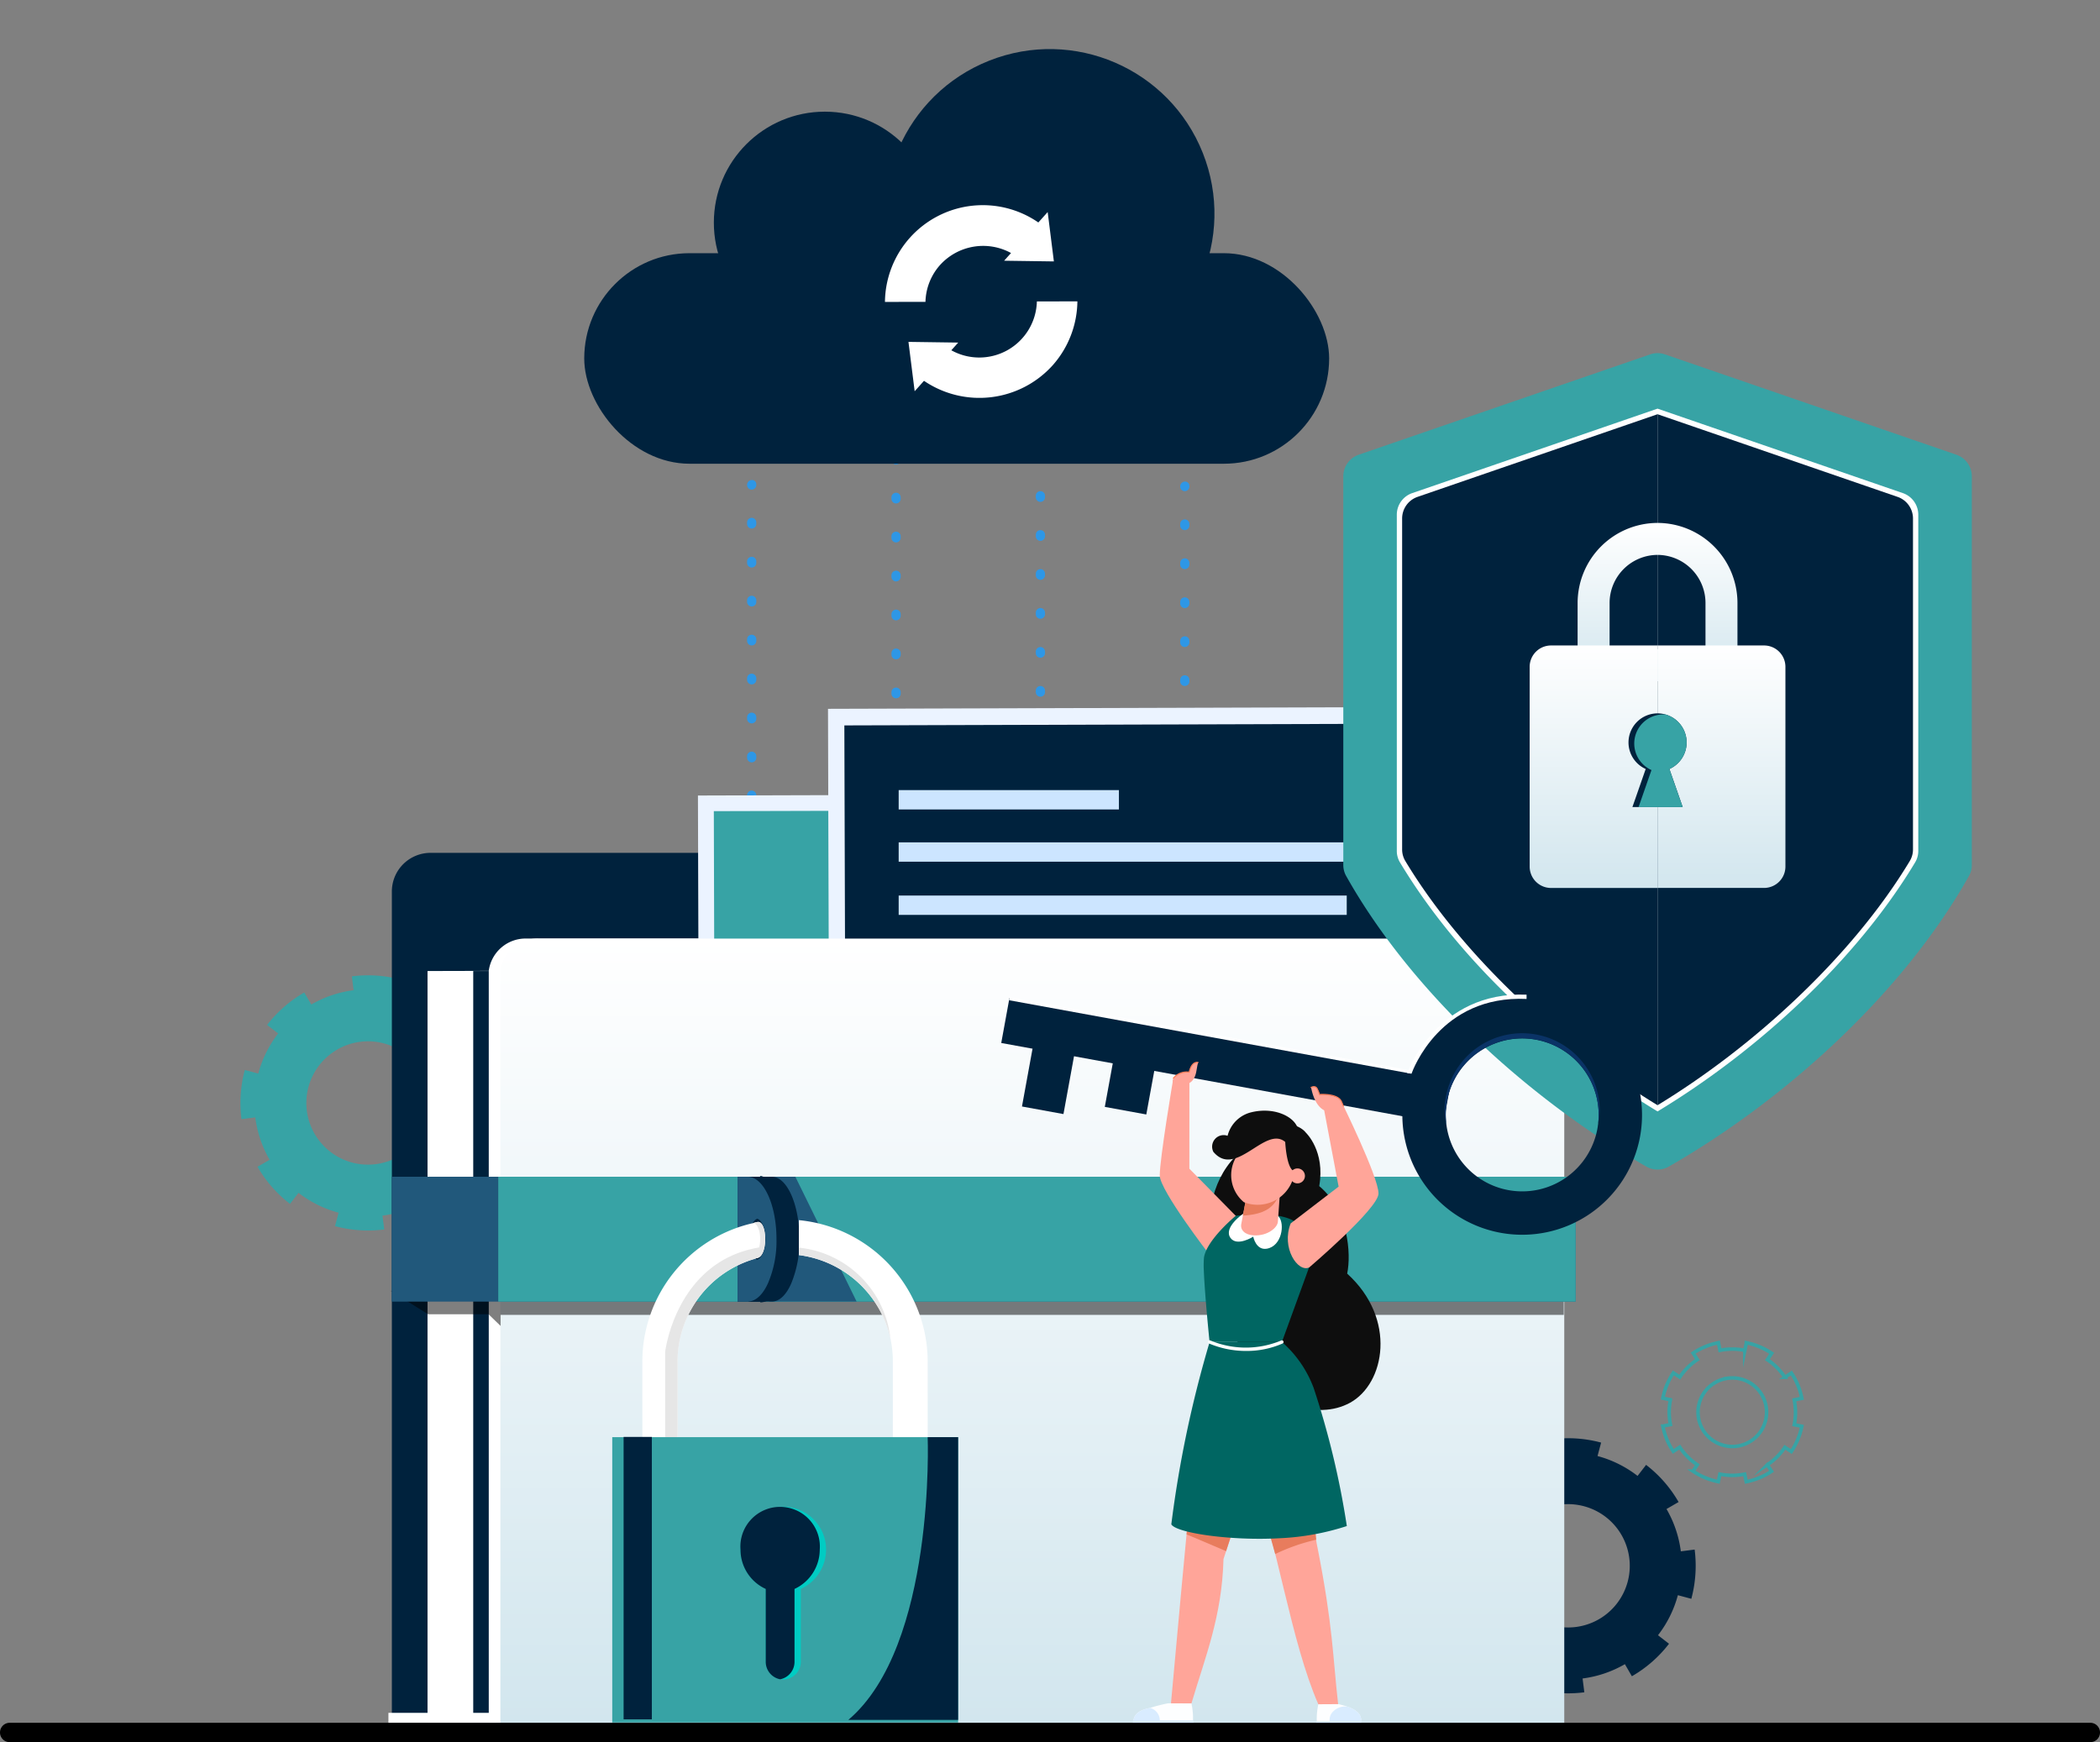 <svg id="cloud" xmlns="http://www.w3.org/2000/svg" xmlns:xlink="http://www.w3.org/1999/xlink" width="327.547" height="271.757" viewBox="0 0 327.547 271.757">
  <rect x="0" y="0" width="327.547" height="271.757" fill="#808080" stroke="none"/>
  <defs>
    <linearGradient id="linear-gradient" x1="0.5" x2="0.5" y2="1" gradientUnits="objectBoundingBox">
      <stop offset="0" stop-color="#fff"/>
      <stop offset="1" stop-color="#d2e6ee"/>
    </linearGradient>
  </defs>
  <g id="Grupo_61977" data-name="Grupo 61977" transform="translate(116.526 74.874)">
    <path id="Trazado_132386" data-name="Trazado 132386" d="M1424.2,1041a.719.719,0,0,1-.72-.718.772.772,0,0,1,.72-.778.674.674,0,0,1,.719.663v.115A.719.719,0,0,1,1424.2,1041Z" transform="translate(-1423.48 -1039.502)" fill="#2e97e6"/>
    <path id="Trazado_132387" data-name="Trazado 132387" d="M1424.2,1112.609a.72.72,0,0,1-.72-.719v-.233a.719.719,0,1,1,1.438,0v.233A.72.72,0,0,1,1424.2,1112.609Zm0-6.077a.72.72,0,0,1-.72-.719v-.233a.719.719,0,1,1,1.438,0v.233A.72.72,0,0,1,1424.2,1106.532Zm0-6.078a.72.72,0,0,1-.72-.719v-.236a.719.719,0,0,1,1.438,0v.236A.72.72,0,0,1,1424.2,1100.455Zm0-6.08a.719.719,0,0,1-.72-.719v-.233a.719.719,0,1,1,1.438,0v.233A.719.719,0,0,1,1424.2,1094.374Zm0-6.077a.719.719,0,0,1-.72-.719v-.233a.719.719,0,0,1,1.438,0v.233A.719.719,0,0,1,1424.2,1088.3Zm0-6.078a.719.719,0,0,1-.72-.719v-.233a.719.719,0,0,1,1.438,0v.233A.719.719,0,0,1,1424.2,1082.219Zm0-6.08a.719.719,0,0,1-.72-.719v-.233a.719.719,0,1,1,1.438,0v.233A.719.719,0,0,1,1424.2,1076.139Zm0-6.077a.72.72,0,0,1-.72-.719v-.233a.719.719,0,0,1,1.438,0v.233A.72.72,0,0,1,1424.2,1070.062Zm0-6.078a.719.719,0,0,1-.72-.719v-.233a.719.719,0,1,1,1.438,0v.233A.719.719,0,0,1,1424.2,1063.984Zm0-6.077a.72.72,0,0,1-.72-.719v-.236a.719.719,0,1,1,1.438,0v.236A.72.72,0,0,1,1424.2,1057.907Zm0-6.08a.72.72,0,0,1-.72-.719v-.233a.719.719,0,0,1,1.438,0v.233A.72.72,0,0,1,1424.2,1051.827Z" transform="translate(-1423.48 -1044.253)" fill="#2e97e6"/>
    <path id="Trazado_132388" data-name="Trazado 132388" d="M1424.2,1172.423a.719.719,0,0,1-.72-.719.769.769,0,0,1,.72-.775.672.672,0,0,1,.719.66v.115A.719.719,0,0,1,1424.2,1172.423Z" transform="translate(-1423.48 -1098.107)" fill="#2e97e6"/>
  </g>
  <g id="Grupo_61978" data-name="Grupo 61978" transform="translate(184.077 75.121)">
    <path id="Trazado_132389" data-name="Trazado 132389" d="M1546.113,1041.442a.719.719,0,0,1-.718-.719.769.769,0,0,1,.718-.775.671.671,0,0,1,.719.66v.115A.719.719,0,0,1,1546.113,1041.442Z" transform="translate(-1545.394 -1039.948)" fill="#2e97e6"/>
    <path id="Trazado_132390" data-name="Trazado 132390" d="M1546.113,1113.051a.719.719,0,0,1-.718-.719v-.234a.719.719,0,1,1,1.438,0v.234A.719.719,0,0,1,1546.113,1113.051Zm0-6.077a.719.719,0,0,1-.718-.719v-.232a.719.719,0,1,1,1.438,0v.232A.719.719,0,0,1,1546.113,1106.973Zm0-6.077a.719.719,0,0,1-.718-.719v-.236a.719.719,0,0,1,1.438,0v.236A.719.719,0,0,1,1546.113,1100.9Zm0-6.081a.719.719,0,0,1-.718-.718v-.233a.719.719,0,1,1,1.438,0v.233A.719.719,0,0,1,1546.113,1094.815Zm0-6.077a.719.719,0,0,1-.718-.719v-.232a.719.719,0,1,1,1.438,0v.232A.719.719,0,0,1,1546.113,1088.738Zm0-6.078a.719.719,0,0,1-.718-.719v-.233a.719.719,0,0,1,1.438,0v.233A.719.719,0,0,1,1546.113,1082.661Zm0-6.08a.719.719,0,0,1-.718-.719v-.233a.719.719,0,0,1,1.438,0v.233A.719.719,0,0,1,1546.113,1076.58Zm0-6.077a.719.719,0,0,1-.718-.719v-.233a.719.719,0,1,1,1.438,0v.233A.719.719,0,0,1,1546.113,1070.5Zm0-6.078a.719.719,0,0,1-.718-.719v-.233a.719.719,0,1,1,1.438,0v.233A.719.719,0,0,1,1546.113,1064.426Zm0-6.077a.72.72,0,0,1-.718-.72v-.235a.719.719,0,1,1,1.438,0v.235A.72.72,0,0,1,1546.113,1058.349Zm0-6.081a.719.719,0,0,1-.718-.719v-.233a.719.719,0,1,1,1.438,0v.233A.719.719,0,0,1,1546.113,1052.268Z" transform="translate(-1545.394 -1044.696)" fill="#2e97e6"/>
    <path id="Trazado_132391" data-name="Trazado 132391" d="M1546.113,1172.865a.72.72,0,0,1-.718-.72.769.769,0,0,1,.718-.775.674.674,0,0,1,.719.662v.113A.72.72,0,0,1,1546.113,1172.865Z" transform="translate(-1545.394 -1098.551)" fill="#2e97e6"/>
  </g>
  <g id="Grupo_61979" data-name="Grupo 61979" transform="translate(139.043 70.959)">
    <path id="Trazado_132392" data-name="Trazado 132392" d="M1464.836,1033.933a.719.719,0,0,1-.719-.719.773.773,0,0,1,.719-.778.671.671,0,0,1,.719.66v.118A.719.719,0,0,1,1464.836,1033.933Z" transform="translate(-1464.117 -1032.436)" fill="#2e97e6"/>
    <path id="Trazado_132393" data-name="Trazado 132393" d="M1464.836,1105.539a.719.719,0,0,1-.719-.719v-.233a.719.719,0,0,1,1.438,0v.233A.719.719,0,0,1,1464.836,1105.539Zm0-6.078a.719.719,0,0,1-.719-.719v-.233a.719.719,0,0,1,1.438,0v.233A.719.719,0,0,1,1464.836,1099.461Zm0-6.077a.719.719,0,0,1-.719-.719v-.235a.719.719,0,1,1,1.438,0v.235A.719.719,0,0,1,1464.836,1093.384Zm0-6.081a.719.719,0,0,1-.719-.718v-.234a.719.719,0,0,1,1.438,0v.234A.719.719,0,0,1,1464.836,1087.3Zm0-6.077a.719.719,0,0,1-.719-.719v-.233a.719.719,0,1,1,1.438,0v.233A.719.719,0,0,1,1464.836,1081.226Zm0-6.077a.72.72,0,0,1-.719-.719v-.233a.719.719,0,1,1,1.438,0v.233A.719.719,0,0,1,1464.836,1075.149Zm0-6.081a.719.719,0,0,1-.719-.719v-.233a.719.719,0,0,1,1.438,0v.233A.719.719,0,0,1,1464.836,1069.068Zm0-6.077a.719.719,0,0,1-.719-.719v-.233a.719.719,0,1,1,1.438,0v.233A.719.719,0,0,1,1464.836,1062.991Zm0-6.077a.719.719,0,0,1-.719-.719v-.233a.719.719,0,1,1,1.438,0v.233A.719.719,0,0,1,1464.836,1056.914Zm0-6.078a.719.719,0,0,1-.719-.719v-.236a.719.719,0,0,1,1.438,0v.236A.719.719,0,0,1,1464.836,1050.836Zm0-6.08a.72.72,0,0,1-.719-.719v-.233a.719.719,0,1,1,1.438,0v.233A.719.719,0,0,1,1464.836,1044.756Z" transform="translate(-1464.117 -1037.184)" fill="#2e97e6"/>
    <path id="Trazado_132394" data-name="Trazado 132394" d="M1464.836,1165.358a.719.719,0,0,1-.719-.719.769.769,0,0,1,.719-.775.671.671,0,0,1,.719.66v.115A.719.719,0,0,1,1464.836,1165.358Z" transform="translate(-1464.117 -1091.041)" fill="#2e97e6"/>
  </g>
  <g id="Grupo_61980" data-name="Grupo 61980" transform="translate(161.559 70.712)">
    <path id="Trazado_132395" data-name="Trazado 132395" d="M1505.473,1033.487a.719.719,0,0,1-.719-.719.772.772,0,0,1,.719-.778.673.673,0,0,1,.719.663v.115A.719.719,0,0,1,1505.473,1033.487Z" transform="translate(-1504.754 -1031.99)" fill="#2e97e6"/>
    <path id="Trazado_132396" data-name="Trazado 132396" d="M1505.473,1105.1a.72.72,0,0,1-.719-.719v-.233a.719.719,0,0,1,1.438,0v.233A.719.719,0,0,1,1505.473,1105.1Zm0-6.078a.719.719,0,0,1-.719-.719v-.233a.719.719,0,0,1,1.438,0v.233A.719.719,0,0,1,1505.473,1099.02Zm0-6.077a.72.72,0,0,1-.719-.719v-.236a.719.719,0,1,1,1.438,0v.236A.719.719,0,0,1,1505.473,1092.943Zm0-6.08a.72.72,0,0,1-.719-.719v-.233a.719.719,0,0,1,1.438,0v.233A.719.719,0,0,1,1505.473,1086.863Zm0-6.078a.72.72,0,0,1-.719-.719v-.233a.719.719,0,1,1,1.438,0v.233A.719.719,0,0,1,1505.473,1080.785Zm0-6.077a.72.72,0,0,1-.719-.719v-.233a.719.719,0,1,1,1.438,0v.233A.72.72,0,0,1,1505.473,1074.708Zm0-6.081a.719.719,0,0,1-.719-.719v-.233a.719.719,0,0,1,1.438,0v.233A.719.719,0,0,1,1505.473,1068.627Zm0-6.077a.72.72,0,0,1-.719-.719v-.233a.719.719,0,1,1,1.438,0v.233A.719.719,0,0,1,1505.473,1062.55Zm0-6.077a.72.72,0,0,1-.719-.719v-.233a.719.719,0,1,1,1.438,0v.233A.719.719,0,0,1,1505.473,1056.473Zm0-6.078a.719.719,0,0,1-.719-.719v-.236a.719.719,0,1,1,1.438,0v.236A.719.719,0,0,1,1505.473,1050.4Zm0-6.08a.719.719,0,0,1-.719-.719v-.233a.719.719,0,1,1,1.438,0v.233A.719.719,0,0,1,1505.473,1044.315Z" transform="translate(-1504.754 -1036.741)" fill="#2e97e6"/>
    <path id="Trazado_132397" data-name="Trazado 132397" d="M1505.473,1164.915a.72.72,0,0,1-.719-.718.773.773,0,0,1,.719-.778.674.674,0,0,1,.719.663v.115A.719.719,0,0,1,1505.473,1164.915Z" transform="translate(-1504.754 -1090.595)" fill="#2e97e6"/>
  </g>
  <g id="Grupo_61984" data-name="Grupo 61984" transform="translate(37.505 152.153)">
    <g id="Grupo_61981" data-name="Grupo 61981" transform="translate(187.18 72.194)">
      <path id="Trazado_132399" data-name="Trazado 132399" d="M1628.63,1311.932a19.8,19.8,0,0,0-5.791,5.059l1.72,1.33a17.844,17.844,0,0,0-3.1,6.256l-2.1-.562a19.868,19.868,0,0,0-.521,7.672l.481-.058,1.675-.216a17.651,17.651,0,0,0,2.237,6.612l-1.885,1.089a19.658,19.658,0,0,0,5.066,5.788l1.33-1.72a17.684,17.684,0,0,0,6.249,3.1l-.561,2.1a19.883,19.883,0,0,0,7.678.518l0-.007-.075-.623-.195-1.526a17.627,17.627,0,0,0,6.6-2.233l1.089,1.885a19.683,19.683,0,0,0,5.794-5.07l-1.72-1.329a17.657,17.657,0,0,0,3.1-6.245l2.1.562a19.9,19.9,0,0,0,.517-7.679l-2.156.273a17.613,17.613,0,0,0-2.233-6.6l1.885-1.089a19.666,19.666,0,0,0-5.069-5.795l-1.33,1.72a17.667,17.667,0,0,0-6.245-3.1l.561-2.095a19.738,19.738,0,0,0-7.678-.518v.019l.182,1.419.091.719a17.645,17.645,0,0,0-6.6,2.232Zm5.143,8.905a9.619,9.619,0,1,1-3.525,13.138A9.616,9.616,0,0,1,1633.772,1320.837Z" transform="translate(-1618.681 -1309.266)" fill="#00223d"/>
    </g>
    <g id="Grupo_61982" data-name="Grupo 61982">
      <path id="Trazado_132400" data-name="Trazado 132400" d="M1290.814,1181.639a19.781,19.781,0,0,0-5.792,5.059l1.721,1.329a17.851,17.851,0,0,0-3.1,6.257l-2.1-.561a19.859,19.859,0,0,0-.522,7.672l.481-.059,1.675-.215a17.676,17.676,0,0,0,2.237,6.612l-1.886,1.088a19.643,19.643,0,0,0,5.066,5.788l1.33-1.72a17.7,17.7,0,0,0,6.25,3.1l-.562,2.095a19.9,19.9,0,0,0,7.679.518l0-.008-.074-.623-.2-1.526a17.635,17.635,0,0,0,6.605-2.233l1.088,1.886a19.7,19.7,0,0,0,5.8-5.07l-1.721-1.33a17.643,17.643,0,0,0,3.1-6.245l2.1.561a19.9,19.9,0,0,0,.518-7.679l-2.156.274a17.634,17.634,0,0,0-2.233-6.6l1.885-1.088a19.666,19.666,0,0,0-5.07-5.8l-1.33,1.72a17.663,17.663,0,0,0-6.245-3.1l.561-2.1a19.752,19.752,0,0,0-7.678-.518v.019l.181,1.419.091.719a17.661,17.661,0,0,0-6.6,2.233Zm5.142,8.9a9.619,9.619,0,1,1-3.526,13.14A9.615,9.615,0,0,1,1295.957,1190.544Z" transform="translate(-1280.865 -1178.972)" fill="#37a3a5"/>
    </g>
    <g id="Grupo_61983" data-name="Grupo 61983" transform="translate(221.846 57.292)">
      <path id="Trazado_132401" data-name="Trazado 132401" d="M1689.928,1282.372a11,11,0,0,0-3.951,1.629l.669,1.006a9.926,9.926,0,0,0-2.749,2.74l-1-.669a11.042,11.042,0,0,0-1.643,3.945l.264.055.92.186a9.811,9.811,0,0,0,0,3.88l-1.187.236a10.908,10.908,0,0,0,1.634,3.951l1.007-.669a9.843,9.843,0,0,0,2.735,2.75l-.669,1a11.068,11.068,0,0,0,3.949,1.643v0l.071-.342.17-.837a9.826,9.826,0,0,0,3.875,0l.237,1.186a10.939,10.939,0,0,0,3.954-1.634l-.668-1.007a9.815,9.815,0,0,0,2.745-2.735l1,.669a11.043,11.043,0,0,0,1.642-3.949l-1.184-.241a9.774,9.774,0,0,0,0-3.874l1.188-.237a10.95,10.95,0,0,0-1.635-3.955l-1.008.668a9.808,9.808,0,0,0-2.734-2.745l.67-1a10.994,10.994,0,0,0-3.95-1.642l0,.01-.157.779-.081.395a9.8,9.8,0,0,0-3.875,0Zm1.118,5.6a5.346,5.346,0,1,1-4.2,6.287A5.344,5.344,0,0,1,1691.046,1287.977Z" transform="translate(-1681.245 -1282.372)" fill="none" stroke="#37a3a5" stroke-miterlimit="10" stroke-width="0.548"/>
    </g>
  </g>
  <g id="Grupo_62001" data-name="Grupo 62001" transform="translate(60.585 110.275)">
    <path id="Trazado_132402" data-name="Trazado 132402" d="M1399.762,1157.833V1150.5a6.031,6.031,0,0,0-6.031-6.032h-64.216a6.033,6.033,0,0,0-6.033,6.032v129.691h166.11V1157.833Z" transform="translate(-1322.948 -1121.707)" fill="#00223d"/>
    <path id="Trazado_132403" data-name="Trazado 132403" d="M1333.524,1177.278v117.285H1487.4V1176.7Z" transform="translate(-1327.426 -1136.082)" fill="#fff"/>
    <path id="Trazado_132404" data-name="Trazado 132404" d="M1346.39,1177.278v117.285h155.2V1176.7Z" transform="translate(-1333.163 -1136.082)" fill="#00223d"/>
    <path id="Trazado_132405" data-name="Trazado 132405" d="M1509.681,1168.594H1356.659a5.8,5.8,0,0,0-5.9,5.031v117.322h167.008V1176.6A8.275,8.275,0,0,0,1509.681,1168.594Z" transform="translate(-1335.11 -1132.467)" fill="#fff"/>
    <g id="Grupo_61986" data-name="Grupo 61986" transform="translate(48.275 13.541)">
      <g id="Grupo_61985" data-name="Grupo 61985" transform="translate(0 0)">
        <rect id="Rectángulo_29938" data-name="Rectángulo 29938" width="98.636" height="74.961" transform="matrix(1, -0.003, 0.003, 1, 0, 0.276)" fill="#ebf3ff"/>
        <rect id="Rectángulo_29939" data-name="Rectángulo 29939" width="93.59" height="68.912" transform="translate(2.479 2.716) rotate(-0.16)" fill="#37a3a5"/>
        <path id="Trazado_132406" data-name="Trazado 132406" d="M1428.7,1221.555l60.144-.168-32.884-31.548Z" transform="translate(-1418.143 -1155.481)" fill="#e3eeff"/>
        <path id="Trazado_132407" data-name="Trazado 132407" d="M1478.06,1225.844l50.534-.141-27.421-26.074Z" transform="translate(-1440.151 -1159.847)" fill="#e3eeff"/>
        <path id="Trazado_132408" data-name="Trazado 132408" d="M1513.161,1171.548a6.965,6.965,0,1,1-6.984-6.945A6.964,6.964,0,0,1,1513.161,1171.548Z" transform="translate(-1449.592 -1144.228)" fill="#e3eeff"/>
      </g>
    </g>
    <g id="Grupo_61989" data-name="Grupo 61989" transform="translate(68.561 0)">
      <g id="Grupo_61987" data-name="Grupo 61987" transform="translate(0)">
        <rect id="Rectángulo_29940" data-name="Rectángulo 29940" width="91.443" height="79.523" transform="matrix(1, -0.003, 0.003, 1, 0, 0.293)" fill="#ebf3ff"/>
        <rect id="Rectángulo_29941" data-name="Rectángulo 29941" width="86.25" height="73.106" transform="matrix(1, -0.003, 0.003, 1, 2.552, 2.881)" fill="#00223d"/>
      </g>
      <g id="Grupo_61988" data-name="Grupo 61988" transform="translate(11.024 12.973)">
        <rect id="Rectángulo_29942" data-name="Rectángulo 29942" width="34.351" height="3.018" transform="translate(0)" fill="#cce5ff"/>
        <rect id="Rectángulo_29943" data-name="Rectángulo 29943" width="69.887" height="3.018" transform="translate(0 8.15)" fill="#cce5ff"/>
        <rect id="Rectángulo_29944" data-name="Rectángulo 29944" width="69.887" height="3.018" transform="translate(0 16.447)" fill="#cce5ff"/>
      </g>
    </g>
    <path id="Trazado_132409" data-name="Trazado 132409" d="M1519.972,1176.621v114.337h-165.94V1173.612a5.808,5.808,0,0,1,5.882-5.013h152A8.253,8.253,0,0,1,1519.972,1176.621Z" transform="translate(-1336.571 -1132.469)" fill="url(#linear-gradient)"/>
    <rect id="Rectángulo_29945" data-name="Rectángulo 29945" width="16.741" height="1.571" transform="translate(0 156.91)" fill="#fff"/>
    <path id="Trazado_132410" data-name="Trazado 132410" d="M1323.161,1267.8l5.831,3.641h9.429l1.878,1.82v-1.729h165.83V1267.8Z" transform="translate(-1322.805 -1176.705)" opacity="0.5" style="mix-blend-mode: darken;isolation: isolate"/>
    <g id="Grupo_61991" data-name="Grupo 61991" transform="translate(0.506 73.283)">
      <g id="Grupo_61990" data-name="Grupo 61990">
        <path id="Trazado_132518" data-name="Trazado 132518" d="M0,0H184.667V19.479H0Z" fill="#21587b"/>
        <rect id="Rectángulo_29947" data-name="Rectángulo 29947" width="168.043" height="19.479" transform="translate(16.624)" fill="#37a3a5"/>
      </g>
    </g>
    <g id="Grupo_62000" data-name="Grupo 62000" transform="translate(34.91 73.162)">
      <path id="Trazado_132411" data-name="Trazado 132411" d="M1429.715,1235.652v19.473h13.632l-9.558-19.473Z" transform="translate(-1405.229 -1235.531)" fill="#21587b"/>
      <g id="Grupo_61996" data-name="Grupo 61996" transform="translate(19.548)">
        <g id="Grupo_61993" data-name="Grupo 61993" transform="translate(1.734 0.127)">
          <path id="Trazado_132412" data-name="Trazado 132412" d="M1427.553,1235.664h-3.62v19.466h3.62c1.186,0,2.26-1.069,3.032-2.866a17.3,17.3,0,0,0,1.262-6.889C1431.848,1240.028,1429.927,1235.664,1427.553,1235.664Zm-.339,9.712c0-1.625.528-2.952,1.206-3.166.678.214,1.205,1.541,1.205,3.166,0,1.669-.527,2.995-1.205,3.208C1427.741,1248.37,1427.214,1247.045,1427.214,1245.376Z" transform="translate(-1423.933 -1235.664)" fill="#00223d"/>
          <g id="Grupo_61992" data-name="Grupo 61992">
            <path id="Trazado_132413" data-name="Trazado 132413" d="M1425.51,1235.664h-1.578v19.466h1.578c1.241,0,2.364-1.069,3.173-2.866a16.646,16.646,0,0,0,1.32-6.889C1430,1240.028,1427.993,1235.664,1425.51,1235.664Zm1.025,12.92c-.71-.214-1.262-1.539-1.262-3.208,0-1.625.552-2.952,1.262-3.166a3.8,3.8,0,0,1,0,6.374Z" transform="translate(-1423.933 -1235.664)" fill="#00223d"/>
          </g>
        </g>
        <g id="Grupo_61995" data-name="Grupo 61995">
          <path id="Trazado_132414" data-name="Trazado 132414" d="M1424.423,1235.664H1420.8v19.466h3.619c1.187,0,2.26-1.069,3.033-2.866a17.307,17.307,0,0,0,1.262-6.889C1428.718,1240.028,1426.8,1235.664,1424.423,1235.664Zm-.339,9.712c0-1.625.527-2.952,1.206-3.166.677.214,1.2,1.541,1.2,3.166,0,1.669-.528,2.995-1.2,3.208C1424.611,1248.37,1424.084,1247.045,1424.084,1245.376Z" transform="translate(-1420.803 -1235.536)" fill="#00223d"/>
          <g id="Grupo_61994" data-name="Grupo 61994" transform="translate(0 0.127)">
            <path id="Trazado_132415" data-name="Trazado 132415" d="M1422.38,1235.664H1420.8v19.466h1.576c1.242,0,2.365-1.069,3.173-2.866a16.639,16.639,0,0,0,1.321-6.889C1426.874,1240.028,1424.864,1235.664,1422.38,1235.664Zm1.5,12.92c-.709-.214-1.261-1.539-1.261-3.208,0-1.625.552-2.952,1.261-3.166.71.214,1.261,1.541,1.261,3.166C1425.138,1247.045,1424.587,1248.37,1423.877,1248.584Z" transform="translate(-1420.803 -1235.664)" fill="#21587b"/>
          </g>
          <path id="Trazado_132416" data-name="Trazado 132416" d="M1427.252,1255.155h-.023a.127.127,0,0,1,.01-.253,2.747,2.747,0,0,0,1.815-.875c1.018-.984,2.233-3.221,2.233-8.286,0-9.219-4.035-10.046-4.075-10.054a.126.126,0,0,1-.1-.146.125.125,0,0,1,.146-.1c.175.03,4.285.848,4.285,10.3,0,5.166-1.262,7.462-2.32,8.478A3,3,0,0,1,1427.252,1255.155Z" transform="translate(-1423.614 -1235.434)" fill="#00223d"/>
        </g>
      </g>
      <g id="Grupo_61997" data-name="Grupo 61997" transform="translate(4.699 6.892)">
        <path id="Trazado_132417" data-name="Trazado 132417" d="M1411.929,1253.989c-.171.043-.3.086-.47.129.043.043.043.043,0,.043a16.7,16.7,0,0,0-11.979,15.958v16.262H1394v-16.262a22.148,22.148,0,0,1,17.284-21.563,3.522,3.522,0,0,1,.641-.17C1413.513,1248.043,1413.642,1253.733,1411.929,1253.989Z" transform="translate(-1394.004 -1248.094)" fill="#fff"/>
        <path id="Trazado_132418" data-name="Trazado 132418" d="M1438.054,1247.872v5.446a16.812,16.812,0,0,1,14.274,12.989,1.794,1.794,0,0,1,.085.427,9.864,9.864,0,0,1,.171,1.113,16.481,16.481,0,0,1,.129,2.053v16.262h5.434V1269.9A22.213,22.213,0,0,0,1438.054,1247.872Z" transform="translate(-1413.646 -1247.872)" fill="#fff"/>
        <path id="Trazado_132419" data-name="Trazado 132419" d="M1414.918,1255.487c-12.84,2.252-14.494,16.232-14.494,16.232v17.769h1.927v-16.262a16.751,16.751,0,0,1,12.437-16.122c.546-.177.886-1.773.886-1.773S1415.336,1255.407,1414.918,1255.487Z" transform="translate(-1396.867 -1251.198)" fill="#e6e6e6"/>
        <path id="Trazado_132420" data-name="Trazado 132420" d="M1438.054,1255.612v1.158a16.812,16.812,0,0,1,14.274,12.989A15.988,15.988,0,0,0,1438.054,1255.612Z" transform="translate(-1413.646 -1251.323)" fill="#e6e6e6"/>
        <path id="Trazado_132421" data-name="Trazado 132421" d="M1425.839,1253.989c-.171.043-.3.086-.47.129a5.771,5.771,0,0,0,.91-2.744c.086-1.669-.481-2.8-1.081-2.817a3.53,3.53,0,0,1,.641-.17C1427.423,1248.043,1427.551,1253.733,1425.839,1253.989Z" transform="translate(-1407.914 -1248.094)" fill="#e6e6e6"/>
      </g>
      <g id="Grupo_61999" data-name="Grupo 61999" transform="translate(0 40.708)">
        <rect id="Rectángulo_29948" data-name="Rectángulo 29948" width="53.948" height="44.509" transform="translate(0 0.036)" fill="#37a3a5"/>
        <g id="Grupo_61998" data-name="Grupo 61998" transform="translate(20.002 10.887)">
          <path id="Trazado_132422" data-name="Trazado 132422" d="M1421.622,1335.244a6.738,6.738,0,0,0,3.936,6.133v11.357a2.776,2.776,0,0,0,2.183,2.721h.127a1.439,1.439,0,0,0,.428.043,2.769,2.769,0,0,0,2.737-2.765v-11.357a6.784,6.784,0,0,0,3.937-6.133,6.677,6.677,0,0,0-6.674-6.694,2.077,2.077,0,0,0-.514.043A6.635,6.635,0,0,0,1421.622,1335.244Z" transform="translate(-1421.622 -1328.55)" fill="#00ccc3"/>
          <path id="Trazado_132423" data-name="Trazado 132423" d="M1421.622,1335.279a6.737,6.737,0,0,0,3.936,6.133v11.358a2.776,2.776,0,0,0,2.183,2.721h.127a2.776,2.776,0,0,0,2.182-2.721v-11.358a6.784,6.784,0,0,0,3.936-6.133,6.2,6.2,0,1,0-12.364,0Z" transform="translate(-1421.622 -1328.585)" fill="#00223d"/>
        </g>
        <path id="Trazado_132424" data-name="Trazado 132424" d="M1451.991,1353.066h17.119v-44.1h-4.75S1465.623,1341.506,1451.991,1353.066Z" transform="translate(-1415.162 -1308.931)" fill="#00223d"/>
        <rect id="Rectángulo_29949" data-name="Rectángulo 29949" width="4.406" height="44.055" transform="translate(1.772)" fill="#00223d"/>
      </g>
    </g>
    <g id="Grupo_63339" data-name="Grupo 63339" transform="translate(148.938 -55.191)">
      <path id="Trazado_123883" data-name="Trazado 123883" d="M2591.4,1088.087c-18.147-10.411-36.511-27.043-46.751-45.271a3.454,3.454,0,0,1-.462-1.772V980.486a3.563,3.563,0,0,1,2.439-3.42l45.4-15.633a3.481,3.481,0,0,1,2.355,0l45.4,15.633a3.565,3.565,0,0,1,2.439,3.42v60.558a3.459,3.459,0,0,1-.464,1.772c-10.24,18.228-28.6,34.86-46.749,45.271A3.529,3.529,0,0,1,2591.4,1088.087Z" transform="translate(-2544.189 -961.228)" fill="#37a3a5" fill-rule="evenodd"/>
      <path id="Trazado_123885" data-name="Trazado 123885" d="M2546.163,1043.231c13.46,24.009,38.1,40.246,47.729,45.556V962.522l-45.751,15.756a3.566,3.566,0,0,0-2.44,3.419v59.764A3.471,3.471,0,0,0,2546.163,1043.231Z" transform="translate(-2544.879 -961.819)" fill="#37a3a5" fill-rule="evenodd"/>
      <path id="Trazado_123886" data-name="Trazado 123886" d="M2600.217,977.167l38.229,13.165a3.566,3.566,0,0,1,2.44,3.42v52.373a3.464,3.464,0,0,1-.517,1.863c-9.222,15.339-24.575,29.314-39.723,38.545l-.429.261c-15.5-9.439-30.755-23.171-40.151-38.805a3.455,3.455,0,0,1-.517-1.863V993.752a3.564,3.564,0,0,1,2.439-3.42Z" transform="translate(-2551.205 -968.508)" fill="#fff" fill-rule="evenodd"/>
      <path id="Trazado_123887" data-name="Trazado 123887" d="M2600.91,978.774l-37.4,12.881a3.565,3.565,0,0,0-2.438,3.42v51.559a3.471,3.471,0,0,0,.518,1.866c8.932,14.83,24.327,28.931,39.325,38.061Z" transform="translate(-2551.898 -969.243)" fill="#00223d" fill-rule="evenodd"/>
      <path id="Trazado_123888" data-name="Trazado 123888" d="M2674.252,1046.634V995.075a3.564,3.564,0,0,0-2.438-3.42l-37.406-12.881v107.787h0c15-9.13,30.391-23.231,39.323-38.061A3.477,3.477,0,0,0,2674.252,1046.634Z" transform="translate(-2585.397 -969.243)" fill="#00223d" fill-rule="evenodd"/>
      <path id="Trazado_123889" data-name="Trazado 123889" d="M2623.928,1009.987a12.494,12.494,0,0,1,12.464,12.466v9.727a2.492,2.492,0,0,1-2.493,2.493h-19.946a2.493,2.493,0,0,1-2.493-2.493v-9.727a12.494,12.494,0,0,1,12.467-12.466Zm0,4.987a7.505,7.505,0,0,0-7.48,7.479v7.234h14.958v-7.234a7.507,7.507,0,0,0-7.478-7.479Z" transform="translate(-2574.915 -983.499)" fill-rule="evenodd" fill="url(#linear-gradient)"/>
      <path id="Trazado_123890" data-name="Trazado 123890" d="M2634.408,1045.174h16.623a3.333,3.333,0,0,1,3.324,3.324v31.173a3.334,3.334,0,0,1-3.324,3.324h-16.623Z" transform="translate(-2585.397 -999.571)" fill-rule="evenodd" fill="url(#linear-gradient)"/>
      <path id="Trazado_123891" data-name="Trazado 123891" d="M2601.017,1045.174h16.622V1083h-16.622a3.333,3.333,0,0,1-3.324-3.324V1048.5A3.332,3.332,0,0,1,2601.017,1045.174Z" transform="translate(-2568.627 -999.571)" fill-rule="evenodd" fill="url(#linear-gradient)"/>
      <path id="Trazado_123892" data-name="Trazado 123892" d="M2630.6,1064.669a4.535,4.535,0,0,1,1.848,8.675l.114.324,1.959,5.618h-7.843l1.961-5.618.114-.324a4.535,4.535,0,0,1,1.847-8.675Z" transform="translate(-2581.587 -1008.475)" fill="#00223d" fill-rule="evenodd"/>
      <path id="Trazado_123893" data-name="Trazado 123893" d="M2632.625,1064.987a4.536,4.536,0,0,1,.583,8.5l.113.323,1.96,5.618H2628.4l1.9-5.454.113-.323a4.535,4.535,0,0,1,1.849-8.676C2632.388,1064.972,2632.507,1064.977,2632.625,1064.987Z" transform="translate(-2582.348 -1008.614)" fill="#37a3a5" fill-rule="evenodd"/>
    </g>
  </g>
  <g id="Grupo_62004" data-name="Grupo 62004" transform="translate(91.126 0)">
    <g id="Grupo_62002" data-name="Grupo 62002" transform="translate(0 0)">
      <rect id="Rectángulo_29950" data-name="Rectángulo 29950" width="116.187" height="32.842" rx="16.421" transform="translate(0 39.495)" fill="#00223d"/>
      <circle id="Elipse_4135" data-name="Elipse 4135" cx="25.677" cy="25.677" r="25.677" transform="translate(39.28 18.94) rotate(-21.641)" fill="#00223d"/>
      <circle id="Elipse_4136" data-name="Elipse 4136" cx="17.312" cy="17.312" r="17.312" transform="translate(20.217 17.419)" fill="#00223d"/>
    </g>
    <g id="Grupo_62003" data-name="Grupo 62003" transform="translate(46.905 32.049)">
      <path id="Trazado_132425" data-name="Trazado 132425" d="M1481.955,969.633l-1.077,1.2,7.76.109-.967-7.7-1.455,1.625a15.259,15.259,0,0,0-23.925,12.393l6.318-.011a8.972,8.972,0,0,1,2.257-5.726A9.067,9.067,0,0,1,1481.955,969.633Z" transform="translate(-1462.291 -962.213)" fill="#fff"/>
      <path id="Trazado_132426" data-name="Trazado 132426" d="M1491.408,999.177a15.266,15.266,0,0,0,3.848-9.966l-6.318.011a8.984,8.984,0,0,1-13.345,7.619l1.076-1.2-7.761-.109.968,7.7,1.455-1.626A15.379,15.379,0,0,0,1491.408,999.177Z" transform="translate(-1465.242 -974.251)" fill="#fff"/>
    </g>
  </g>
  <g id="Grupo_62011" data-name="Grupo 62011" transform="translate(156.169 155.139)">
    <path id="Trazado_132427" data-name="Trazado 132427" d="M1568.628,1221.975s3.021,2.869,2.056,8.306c4.523,3.783,5.016,10.526,4.359,13.652,7.8,7.073,5.881,17.177.439,20.149-5.189,2.832-12.781.152-15.9-6.469-4.966-8.3-9.814-23.794-2-31.936C1555.938,1219.946,1566.38,1219.015,1568.628,1221.975Z" transform="translate(-1521.087 -1200.402)" fill="#0e0e0e"/>
    <g id="Grupo_62007" data-name="Grupo 62007" transform="translate(20.516 13.274)">
      <path id="Trazado_132428" data-name="Trazado 132428" d="M1551.974,1230.043l-7.708-7.834.007-13.555-2.547-.336s-2.084,12.328-2.078,14.949c.006,2.326,7.812,12.435,7.812,12.435Z" transform="translate(-1535.44 -1208.319)" fill="#ffa599"/>
      <path id="Trazado_132429" data-name="Trazado 132429" d="M1568.472,1254.467l-4.255,11.683H1552.93s-.738-7.223-.892-11.065a15.132,15.132,0,0,1,.017-2.058c.377-2.78,4.958-6.553,4.958-6.553a.473.473,0,0,0,.1-.017c.909-.1,7.1-.789,9.367,1.115C1568.9,1249.63,1568.472,1254.467,1568.472,1254.467Z" transform="translate(-1540.954 -1225.233)" fill="#006662"/>
      <path id="Trazado_132430" data-name="Trazado 132430" d="M1572.365,1308.024h-10.047c.25,2.045,1.315,4.267,1.772,6.094,4.091,11.208,6.086,26.212,10.4,36.1,0,0,1.858.963,3.092,0-.843-7.439-.783-12.052-3.207-24.374C1573.535,1322.257,1573.875,1313.691,1572.365,1308.024Z" transform="translate(-1545.549 -1252.779)" fill="#ffa599"/>
      <path id="Trazado_132431" data-name="Trazado 132431" d="M1546.765,1308.024c-1.3,12.428-3.7,39.272-3.961,42.044l3.192.016c2.095-7.113,4.765-13.5,5-22.519,1.629-4.965,4.34-13.315,6.374-19.541Z" transform="translate(-1536.847 -1252.779)" fill="#ffa599"/>
      <path id="Trazado_132432" data-name="Trazado 132432" d="M1565.895,1312.5l-7.584.625-1.841.152-8.143.676c-.353,3.449-.746,7.546-1.132,11.757,2.45,1.016,5.87,2.484,6.164,2.615l3.989-12.21c1.167,3.8,2.595,8.777,3.673,12.659a30.268,30.268,0,0,1,6.389-2.238C1567.011,1322.038,1566.517,1316.869,1565.895,1312.5Z" transform="translate(-1538.805 -1254.773)" fill="#e87c5d"/>
      <path id="Trazado_132433" data-name="Trazado 132433" d="M1576.143,1233.341l7.472-5.73-2.386-12.618,2.723-.838s5.89,11.912,5.883,14.532c-.005,2.325-10.806,11.529-10.806,11.529C1577.26,1241.053,1574.623,1237.146,1576.143,1233.341Z" transform="translate(-1551.51 -1210.922)" fill="#ffa599"/>
      <path id="Trazado_132434" data-name="Trazado 132434" d="M1561.344,1245.7s-3.175,2.172-1.989,3.8c1.021,1.4,3.541-.2,3.541-.2s.423,2.163,2.116,1.875c2.354-.4,2.848-3.869,1.862-5S1562.495,1245.117,1561.344,1245.7Z" transform="translate(-1544.109 -1224.803)" fill="#fff"/>
      <path id="Trazado_132435" data-name="Trazado 132435" d="M1568.286,1244.615c0,.943-1.569,2.3-3.759,2.19-1.391-.069-2.172-.858-1.945-1.835l.241-1.253.67-3.568,5.1.137Z" transform="translate(-1545.649 -1222.513)" fill="#ffa599"/>
      <path id="Trazado_132436" data-name="Trazado 132436" d="M1568.469,1240.955c-.7,1.471-2.094,2.6-5.421,2.762l.67-3.568,4.735.137Z" transform="translate(-1545.874 -1222.513)" fill="#e87c5d"/>
      <path id="Trazado_132437" data-name="Trazado 132437" d="M1569.329,1228.846a5.8,5.8,0,0,1-7.6,3.452,5.47,5.47,0,0,1-1.024-7.3c-.839-4.745,4.417-7.008,7.784-5.066C1571.376,1221.594,1571.182,1225.432,1569.329,1228.846Z" transform="translate(-1544.401 -1213.186)" fill="#ffa599"/>
      <path id="Trazado_132438" data-name="Trazado 132438" d="M1570.277,1310.882a39.447,39.447,0,0,1-10.5,1.9c-7.5.429-16.1-.812-16.876-2.168a177.341,177.341,0,0,1,5.982-28.454h11.271a17.837,17.837,0,0,1,4.958,7.205A131.1,131.1,0,0,1,1570.277,1310.882Z" transform="translate(-1536.891 -1241.247)" fill="#006662"/>
      <g id="Grupo_62005" data-name="Grupo 62005" transform="translate(0 97.286)">
        <path id="Trazado_132439" data-name="Trazado 132439" d="M1532.328,1387.131c0-.04,1.9-.042,3.927-.033,2.335.007,5.243.033,5.243.033a10.589,10.589,0,0,0-.206-3.215l-3.658-.019a24.955,24.955,0,0,0-2.79.713c-.117.035-.243.062-.372.092C1531.63,1385.36,1532.328,1387.214,1532.328,1387.131Z" transform="translate(-1532.142 -1383.897)" fill="#fdfeff"/>
        <path id="Trazado_132440" data-name="Trazado 132440" d="M1532.328,1387.7c0-.04,1.9-.042,3.927-.033a1.79,1.79,0,0,0,.1-.584,2.047,2.047,0,0,0-1.508-1.9c-.119.032-.243.061-.372.092C1531.63,1385.934,1532.328,1387.788,1532.328,1387.7Z" transform="translate(-1532.142 -1384.471)" fill="#d9ecff"/>
        <rect id="Rectángulo_29951" data-name="Rectángulo 29951" width="9.481" height="0.576" transform="translate(9.481 3.237) rotate(180)" fill="#d9ecff"/>
      </g>
      <g id="Grupo_62006" data-name="Grupo 62006" transform="translate(28.611 97.416)">
        <path id="Trazado_132441" data-name="Trazado 132441" d="M1583.885,1387.367c.054,0,.984-.01,2.136-.021,1.875-.018,4.34-.032,4.572.021.653-1.579-.7-2.389-1.95-2.836-.532-.189-1.045-.312-1.374-.4l-3.178.018A10.6,10.6,0,0,0,1583.885,1387.367Z" transform="translate(-1583.759 -1384.133)" fill="#fdfeff"/>
        <rect id="Rectángulo_29952" data-name="Rectángulo 29952" width="7.021" height="0.576" transform="translate(0 2.66)" fill="#d9ecff"/>
      </g>
      <path id="Trazado_132442" data-name="Trazado 132442" d="M1587.631,1387.649c1.876-.018,4.341-.032,4.573.022.653-1.578-.7-2.389-1.95-2.836a2.591,2.591,0,0,0-2.232.736A1.793,1.793,0,0,0,1587.631,1387.649Z" transform="translate(-1556.759 -1287.021)" fill="#d9ecff"/>
      <path id="Trazado_132443" data-name="Trazado 132443" d="M1559.232,1283.365a14.82,14.82,0,0,1-5.85-1.17.257.257,0,0,1,.224-.463,14.3,14.3,0,0,0,11.049,0,.257.257,0,1,1,.207.472A13.93,13.93,0,0,1,1559.232,1283.365Z" transform="translate(-1541.5 -1241.044)" fill="#fff"/>
      <path id="Trazado_132444" data-name="Trazado 132444" d="M1554.554,1223.473c3.509,4.194,8.114-4.167,11.209-1.54,0,0,.273,6.268,2.381,4.161.657-.786,1.4-4.49-.356-5.722.042-2.025-3.329-4.027-7.277-3.077a5.024,5.024,0,0,0-3.739,3.676A1.8,1.8,0,0,0,1554.554,1223.473Z" transform="translate(-1541.985 -1212.213)" fill="#0e0e0e"/>
    </g>
    <g id="Grupo_62008" data-name="Grupo 62008" transform="translate(0)">
      <rect id="Rectángulo_29953" data-name="Rectángulo 29953" width="70.089" height="7.117" transform="translate(1.278 0.554) rotate(10.348)" fill="#00223d"/>
      <rect id="Rectángulo_29954" data-name="Rectángulo 29954" width="70.089" height="0.474" transform="translate(1.303 0.42) rotate(10.348)" fill="#fff"/>
      <path id="Trazado_132445" data-name="Trazado 132445" d="M1629.984,1184.816a18.692,18.692,0,1,0,15.035,21.742A18.7,18.7,0,0,0,1629.984,1184.816Zm8.463,19.951c-.016.186-.05.389-.083.574a11.922,11.922,0,0,1-23.533-.456,11.732,11.732,0,0,1,.068-3.835,11.927,11.927,0,0,1,23.566,3.632A.148.148,0,0,1,1638.448,1204.767Z" transform="translate(-1545.376 -1184.427)" fill="#00223d"/>
      <rect id="Rectángulo_29955" data-name="Rectángulo 29955" width="6.578" height="13.802" transform="translate(5.712 3.885) rotate(10.348)" fill="#00223d"/>
      <rect id="Rectángulo_29956" data-name="Rectángulo 29956" width="6.578" height="10.459" transform="matrix(0.984, 0.18, -0.18, 0.984, 18.035, 7.231)" fill="#00223d"/>
      <path id="Trazado_132446" data-name="Trazado 132446" d="M1643.767,1209.226a11.927,11.927,0,0,0-23.567-3.632,11.726,11.726,0,0,0-.067,3.835,11.241,11.241,0,0,1-.3-2.635,12.1,12.1,0,0,1,24.192,0A11.584,11.584,0,0,1,1643.767,1209.226Z" transform="translate(-1550.677 -1188.971)" fill="#0a3366"/>
      <path id="Trazado_132447" data-name="Trazado 132447" d="M1627.919,1184.38c-13.968-.567-18.567,12.082-18.617,12.224l.67.107c.2-.557,4.477-12.287,17.947-11.664Z" transform="translate(-1545.983 -1184.361)" fill="#fff"/>
    </g>
    <g id="Grupo_62009" data-name="Grupo 62009" transform="translate(26.734 10.5)">
      <path id="Trazado_132448" data-name="Trazado 132448" d="M1545.708,1206.735s1-.241,1.273-1.951.316-1.313.316-1.313-.941-.485-1.439,1.489c-1.476-.1-2.659.6-2.578,1.557C1543.328,1207.1,1545.527,1207,1545.708,1206.735Z" transform="translate(-1543.275 -1203.36)" fill="#ffa599"/>
      <path id="Trazado_132449" data-name="Trazado 132449" d="M1543.424,1205.961l-.143-.09a2.775,2.775,0,0,1,2.514-1.046c.286-1.12.825-1.646,1.524-1.485l-.039.165c-.777-.181-1.156.676-1.338,1.426l-.016.068-.07,0A2.693,2.693,0,0,0,1543.424,1205.961Z" transform="translate(-1543.277 -1203.312)" fill="#ff7e59"/>
    </g>
    <g id="Grupo_62010" data-name="Grupo 62010" transform="translate(48.241 14.295)">
      <path id="Trazado_132450" data-name="Trazado 132450" d="M1584.3,1213.952s-1.471-.491-2.053-3.554c.946-.672,1.318,1.105,1.318,1.105a6.819,6.819,0,0,1,2.692.4c.579.263.717.582,1.042,1.4C1588.128,1215.07,1584.3,1213.952,1584.3,1213.952Z" transform="translate(-1582.158 -1210.199)" fill="#ffa599"/>
      <path id="Trazado_132451" data-name="Trazado 132451" d="M1587.211,1213.35a.086.086,0,0,1-.079-.054s-.108-.277-.321-.751c-.612-1.2-3.284-1-3.311-1l-.069.005-.019-.067a5.838,5.838,0,0,0-.373-.908.421.421,0,0,0-.252-.229.872.872,0,0,0-.572.083.085.085,0,0,1-.114-.036.083.083,0,0,1,.035-.114,1.04,1.04,0,0,1,.7-.095.591.591,0,0,1,.352.314,6.338,6.338,0,0,1,.364.872c.442-.027,2.8-.109,3.411,1.1.217.481.325.759.327.762a.084.084,0,0,1-.049.109A.073.073,0,0,1,1587.211,1213.35Z" transform="translate(-1582.09 -1210.16)" fill="#ff7e59"/>
    </g>
    <path id="Trazado_132452" data-name="Trazado 132452" d="M1576.31,1234.481a1.165,1.165,0,1,0,1.165-1.165A1.165,1.165,0,0,0,1576.31,1234.481Z" transform="translate(-1531.272 -1206.191)" fill="#ffa599"/>
  </g>
  <path id="Trazado_132453" data-name="Trazado 132453" d="M1539.213,1392.4H1214.688a1.511,1.511,0,0,1-1.511-1.511h0a1.51,1.51,0,0,1,1.511-1.51h324.526a1.511,1.511,0,0,1,1.511,1.51h0A1.511,1.511,0,0,1,1539.213,1392.4Z" transform="translate(-1213.177 -1120.642)"/>
</svg>
